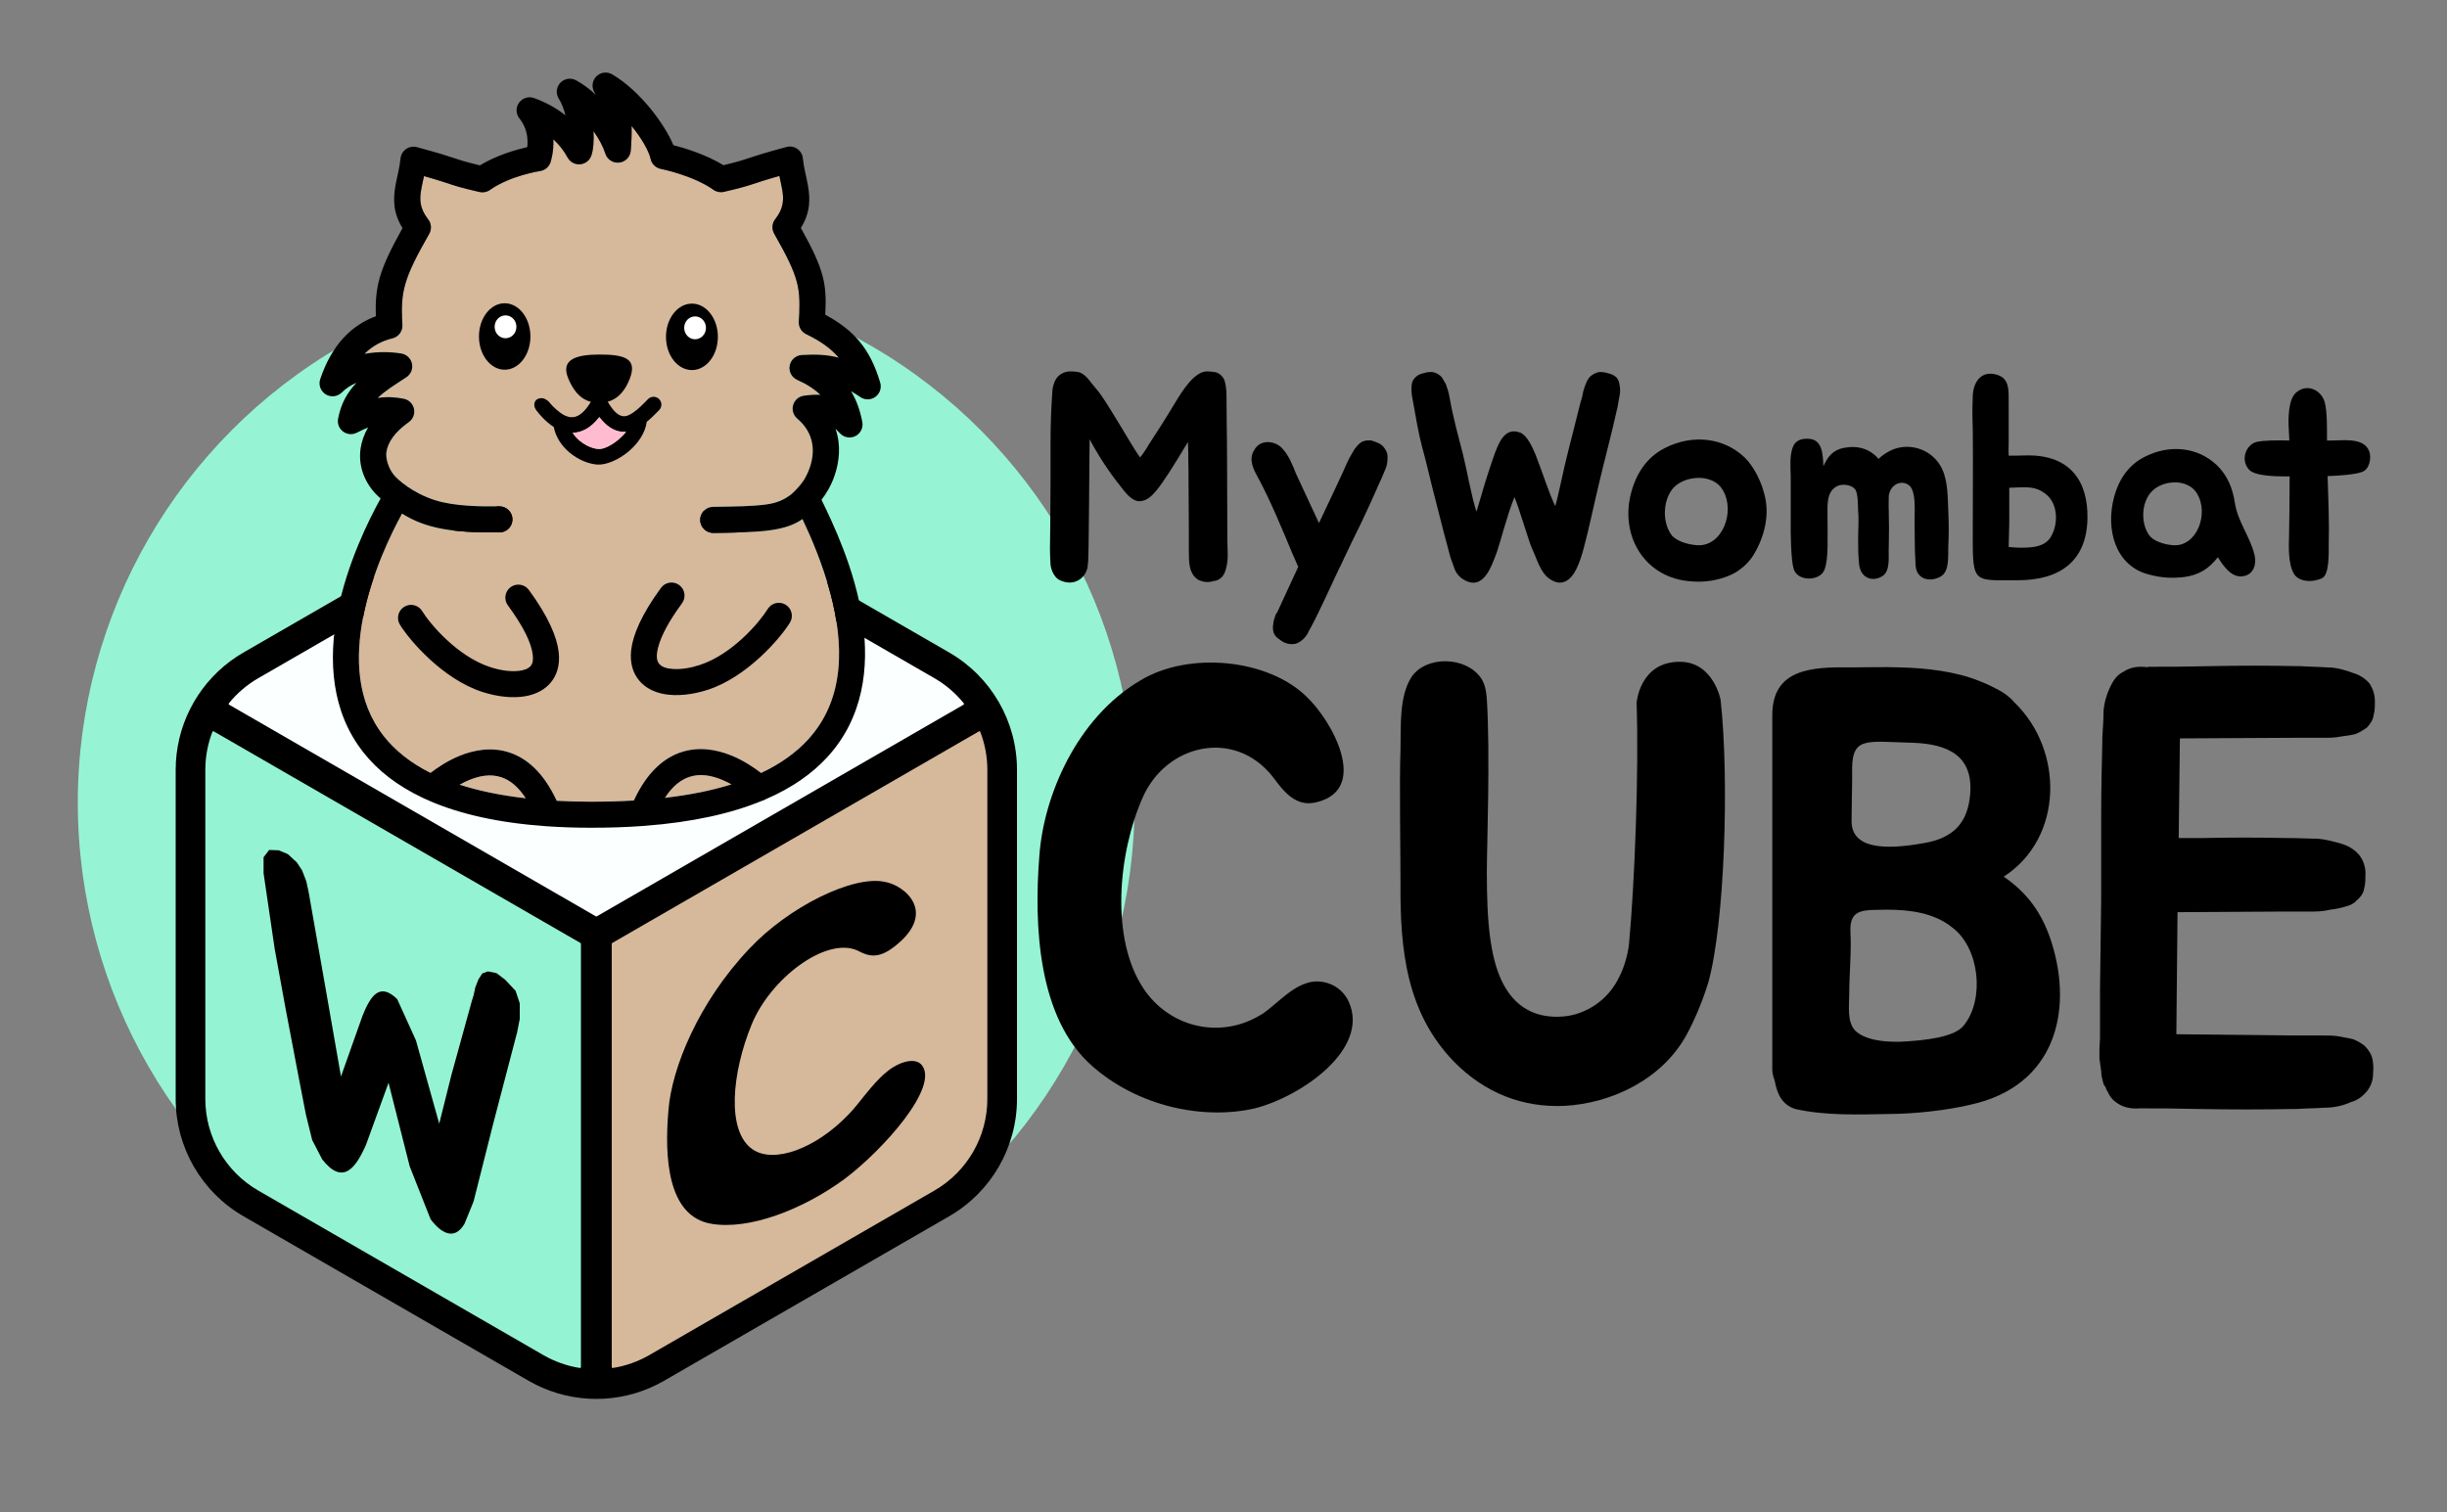 <?xml version="1.0" encoding="UTF-8" standalone="no"?>
<!DOCTYPE svg PUBLIC "-//W3C//DTD SVG 1.1//EN" "http://www.w3.org/Graphics/SVG/1.1/DTD/svg11.dtd">
<svg width="100%" height="100%" viewBox="0 0 5880 3634" version="1.1" xmlns="http://www.w3.org/2000/svg" xmlns:xlink="http://www.w3.org/1999/xlink" xml:space="preserve" xmlns:serif="http://www.serif.com/" style="fill-rule:evenodd;clip-rule:evenodd;stroke-linejoin:round;stroke-miterlimit:2;">
    <rect x="0" y="0" width="5880" height="3634" fill="#808080" stroke="none"/>
    <g transform="matrix(1,0,0,1,-4211.73,-4164.95)">
        <g id="Horizontal" transform="matrix(4.941,0,0,3.341,-5097.16,4164.95)">
            <rect x="1883.82" y="-0" width="1189.78" height="1087.62" style="fill:none;"/>
            <g transform="matrix(0.537,0,0,1.405,847.77,16.967)">
                <g transform="matrix(1,0,0,1,4.336,-15.989)">
                    <g transform="matrix(2.112,0,0,1.193,1859.14,-514.622)">
                        <circle cx="291.294" cy="779.135" r="226.587" style="fill:rgb(150,244,212);"/>
                    </g>
                    <g transform="matrix(2.209,0,0,1.248,1240.61,-288.897)">
                        <path d="M551.18,435.348C553.273,434.139 555.852,434.139 557.946,435.348L711.043,523.739C713.137,524.947 714.427,527.181 714.427,529.598L714.427,706.38C714.427,708.798 713.137,711.031 711.043,712.24L557.946,800.631C555.852,801.84 553.273,801.84 551.18,800.631L398.082,712.24C395.988,711.031 394.699,708.798 394.699,706.38L394.699,529.598C394.699,527.181 395.988,524.947 398.082,523.739L551.18,435.348Z" style="fill:rgb(235,235,235);fill-opacity:0.61;"/>
                    </g>
                    <g transform="matrix(2.375,0,0,1.342,1405.76,-93.85)">
                        <path d="M443.141,606.462C435.238,605.999 427.417,603.72 420.326,599.626L311.603,536.855C295.613,527.623 285.762,510.561 285.762,492.096L285.762,366.554C285.762,358.366 287.699,350.454 291.25,343.378C292.155,341.573 293.166,339.822 294.276,338.136C298.629,331.523 304.512,325.889 311.603,321.795L420.326,259.024C436.317,249.792 456.018,249.792 472.009,259.024L580.732,321.795C596.723,331.027 606.574,348.089 606.574,366.554L606.574,492.096C606.574,510.561 596.723,527.623 580.732,536.855L472.009,599.626C464.918,603.72 457.097,605.999 449.194,606.462C447.178,606.58 445.157,606.58 443.141,606.462ZM300.134,352.16C300.119,352.151 300.101,352.15 300.084,352.155C300.068,352.161 300.054,352.174 300.048,352.191C298.313,356.705 297.385,361.564 297.385,366.554L297.385,492.096C297.385,506.408 305.02,519.633 317.415,526.789L426.138,589.56C430.459,592.055 435.131,593.68 439.908,594.436C439.926,594.438 439.943,594.433 439.957,594.422C439.97,594.411 439.978,594.394 439.978,594.376L439.978,432.933C439.978,432.912 439.966,432.892 439.948,432.881L300.134,352.16ZM586.011,341.439C586.026,341.43 586.037,341.415 586.04,341.398C586.043,341.38 586.039,341.363 586.028,341.349C582.985,337.589 579.242,334.356 574.92,331.861L466.198,269.09C453.803,261.934 438.532,261.934 426.138,269.09L317.415,331.861C313.093,334.356 309.35,337.589 306.307,341.349C306.296,341.363 306.292,341.38 306.295,341.398C306.298,341.415 306.309,341.43 306.324,341.439L446.138,422.16C446.156,422.171 446.179,422.171 446.198,422.16L586.011,341.439ZM452.358,594.376C452.358,594.394 452.365,594.411 452.379,594.422C452.392,594.433 452.41,594.438 452.427,594.436C457.204,593.68 461.876,592.055 466.198,589.56L574.92,526.789C587.315,519.633 594.95,506.408 594.95,492.096L594.95,366.554C594.95,361.564 594.022,356.705 592.287,352.191C592.281,352.174 592.268,352.161 592.251,352.155C592.235,352.15 592.216,352.151 592.201,352.16L452.388,432.881C452.369,432.892 452.358,432.912 452.358,432.933L452.358,594.376Z"/>
                    </g>
                    <g transform="matrix(2.375,0,0,1.342,1405.76,-93.85)">
                        <path d="M300.293,351.885L440.107,432.606C440.224,432.673 440.296,432.798 440.296,432.933L440.296,594.376C440.296,594.487 440.248,594.592 440.163,594.664C440.079,594.736 439.968,594.767 439.859,594.75C435.043,593.989 430.335,592.351 425.979,589.836L317.256,527.065C304.763,519.852 297.067,506.522 297.067,492.096L297.067,366.554C297.067,361.524 298.003,356.627 299.751,352.076C299.791,351.973 299.874,351.892 299.978,351.856C300.082,351.819 300.197,351.829 300.293,351.885Z" style="fill:rgb(148,243,211);"/>
                    </g>
                    <g transform="matrix(2.375,0,0,1.342,1405.76,-93.85)">
                        <path d="M452.039,594.376L452.039,432.933C452.039,432.798 452.111,432.673 452.229,432.606L592.042,351.885C592.138,351.829 592.253,351.819 592.357,351.856C592.462,351.892 592.545,351.973 592.584,352.076C594.333,356.627 595.269,361.524 595.269,366.554L595.269,492.096C595.269,506.522 587.572,519.852 575.079,527.065L466.357,589.836C462.001,592.351 457.292,593.989 452.477,594.75C452.367,594.767 452.256,594.736 452.172,594.664C452.088,594.592 452.039,594.487 452.039,594.376Z" style="fill:rgb(214,184,155);"/>
                    </g>
                    <g transform="matrix(2.375,0,0,1.342,1405.76,-93.85)">
                        <path d="M586.17,341.714L446.357,422.436C446.24,422.503 446.096,422.503 445.979,422.436L306.165,341.714C306.069,341.659 306.002,341.565 305.982,341.456C305.962,341.347 305.99,341.235 306.06,341.149C309.127,337.359 312.9,334.1 317.256,331.585L425.979,268.814C438.472,261.602 453.864,261.602 466.357,268.814L575.079,331.585C579.436,334.1 583.208,337.359 586.275,341.149C586.345,341.235 586.373,341.347 586.353,341.456C586.333,341.565 586.266,341.659 586.17,341.714Z" style="fill:rgb(251,255,255);"/>
                    </g>
                    <g transform="matrix(0.816,0,0,0.461,772.788,173.825)">
                        <g transform="matrix(1,0,0,1,-366.145,-96.058)">
                            <path d="M2801.59,910.288C2793.93,901.143 2775.58,907.071 2762.62,918.001C2746.04,931.358 2731.53,954.249 2719.84,965.775C2683.57,1003.38 2637.62,1019.97 2614.12,1004.15C2584.31,984.151 2590.92,918.508 2612.89,865.088C2633.84,814.002 2695.28,767.617 2730.18,783.075C2740.34,788.249 2751.76,794.322 2771.59,778.494C2819.18,741.437 2783.52,710.996 2760.68,706.891C2725.25,699.225 2653.6,734.84 2610.35,781.028C2553.73,840.63 2524.04,914.036 2520.49,960.388C2515.91,1012.27 2519.14,1078.63 2568.32,1086.67C2609.74,1093.63 2668.99,1071.35 2716.09,1036.74C2758.96,1004.33 2821.35,934.543 2801.59,910.288Z" style="fill-rule:nonzero;"/>
                        </g>
                    </g>
                    <g transform="matrix(0.784,0,0,0.443,722.18,183.904)">
                        <g transform="matrix(1.961,0,0,1.961,-3846.93,-1270.66)">
                            <g transform="matrix(204.478,0,0,204.478,2890.16,1121.65)">
                                <path d="M0.784,-0.438L0.772,-0.474L0.742,-0.506L0.717,-0.525L0.692,-0.53L0.676,-0.524L0.665,-0.507L0.656,-0.484L0.651,-0.461L0.646,-0.445L0.587,-0.231L0.552,-0.091L0.485,-0.331L0.431,-0.45C0.38,-0.5 0.354,-0.459 0.331,-0.402L0.269,-0.227L0.225,-0.479L0.181,-0.729L0.176,-0.758L0.169,-0.79L0.157,-0.821L0.142,-0.844L0.116,-0.868L0.09,-0.879L0.062,-0.88L0.046,-0.859L0.046,-0.813L0.078,-0.595L0.109,-0.425L0.149,-0.215L0.168,-0.117L0.186,-0.044L0.215,0.012C0.274,0.087 0.311,0.038 0.341,-0.03L0.406,-0.209L0.467,0.032L0.527,0.184C0.555,0.222 0.595,0.249 0.625,0.197L0.651,0.133L0.707,-0.089L0.775,-0.349L0.776,-0.352L0.784,-0.393L0.784,-0.438Z" style="fill-rule:nonzero;"/>
                            </g>
                        </g>
                    </g>
                </g>
                <g transform="matrix(5.665,0,0,3.2,4471.05,-854.484)">
                    <g>
                        <path d="M-322.148,342.369C-323.219,343.175 -324.306,343.729 -326.203,343.981C-328.219,344.248 -330.89,344.306 -334.611,344.348C-335.761,344.361 -336.684,345.305 -336.671,346.455C-336.658,347.605 -335.714,348.528 -334.564,348.515C-330.621,348.47 -327.792,348.394 -325.656,348.111C-323.295,347.799 -321.655,347.243 -320.321,346.297C-318.947,349.21 -317.091,353.48 -315.827,358.287C-313.836,365.864 -313.284,374.919 -319.469,381.625C-321.335,383.647 -323.784,385.442 -326.939,386.929C-327.964,386.129 -329.635,384.973 -331.634,384.15C-334.054,383.154 -336.919,382.664 -339.733,383.605C-342.404,384.498 -345.136,386.694 -347.281,391.334C-349.48,391.463 -351.815,391.528 -354.292,391.522C-356.148,391.517 -357.919,391.469 -359.606,391.379C-361.75,386.746 -364.474,384.553 -367.132,383.661C-369.939,382.719 -372.795,383.209 -375.206,384.208C-377.134,385.006 -378.756,386.117 -379.783,386.914C-383.013,385.299 -385.44,383.322 -387.214,381.085C-391.639,375.508 -391.816,368.438 -390.559,361.984C-389.199,355.004 -386.127,348.689 -384.337,345.421C-380.53,347.831 -376.175,348.518 -368.746,348.437C-367.596,348.425 -366.673,347.481 -366.685,346.331C-366.698,345.182 -367.641,344.258 -368.791,344.271C-371.849,344.304 -375.987,344.259 -379.041,343.289C-382.697,342.129 -385.057,339.958 -385.634,339.251C-386.627,338.035 -386.958,336.443 -386.839,335.61C-386.611,334.011 -385.486,332.367 -383.263,330.798C-382.582,330.318 -382.253,329.478 -382.426,328.663C-382.599,327.849 -383.24,327.215 -384.057,327.052C-385.332,326.798 -386.68,326.691 -388.223,326.924C-387.043,325.78 -385.48,324.812 -383.646,323.613C-382.927,323.143 -382.57,322.28 -382.747,321.439C-382.924,320.599 -383.599,319.953 -384.447,319.814C-386.187,319.527 -388.268,319.49 -390.334,319.865C-389.08,318.618 -387.587,317.802 -385.872,317.392C-384.886,317.156 -384.212,316.245 -384.276,315.234C-384.618,309.851 -384.06,307.802 -379.989,300.659C-379.57,299.922 -379.638,299.005 -380.163,298.339C-381.543,296.586 -381.545,295.131 -381.275,293.6C-381.151,292.895 -380.984,292.177 -380.827,291.428C-375.871,292.824 -377.034,292.794 -371.954,293.971C-371.374,294.105 -370.765,293.985 -370.279,293.641C-367.033,291.339 -362.254,290.614 -362.254,290.614C-361.494,290.496 -360.861,289.967 -360.608,289.24C-360.608,289.24 -360.061,287.677 -360.142,285.541C-359.21,286.402 -358.453,287.385 -357.87,288.456C-357.474,289.182 -356.686,289.606 -355.862,289.535C-355.038,289.465 -354.334,288.913 -354.068,288.13C-353.753,287.205 -353.641,285.794 -353.728,284.231C-352.845,285.472 -352.173,286.748 -351.836,287.82C-351.537,288.772 -350.605,289.377 -349.614,289.265C-348.623,289.153 -347.851,288.354 -347.772,287.36C-347.648,285.801 -347.604,284.516 -347.638,283.41C-346.01,285.407 -344.869,287.435 -344.6,288.67L-344.599,288.672C-344.423,289.48 -343.786,290.108 -342.975,290.272L-342.965,290.274C-342.709,290.326 -337.766,291.343 -334.559,293.616C-334.073,293.961 -333.464,294.081 -332.884,293.946C-327.804,292.769 -328.967,292.8 -324.011,291.403C-323.854,292.153 -323.687,292.871 -323.563,293.576C-323.293,295.107 -323.295,296.561 -324.675,298.314C-325.2,298.98 -325.268,299.898 -324.849,300.635C-320.79,307.756 -320.574,309.345 -320.915,314.712C-320.968,315.554 -320.508,316.346 -319.749,316.716C-317.534,317.796 -315.84,318.941 -314.533,320.477C-316.442,319.968 -318.278,319.929 -320.437,320.053C-321.396,320.108 -322.194,320.812 -322.367,321.757C-322.54,322.702 -322.044,323.643 -321.167,324.035C-319.625,324.723 -318.412,325.505 -317.469,326.419C-318.307,326.37 -319.168,326.439 -320.097,326.567C-320.911,326.68 -321.583,327.261 -321.812,328.051C-322.041,328.84 -321.784,329.691 -321.157,330.222C-318.309,332.631 -318.339,335.695 -319.13,337.996C-319.232,338.294 -319.592,339.337 -320.225,340.252C-320.953,341.307 -321.969,342.235 -322.148,342.369Z" style="fill:rgb(214,184,155);"/>
                        <g>
                            <path d="M-342.315,390.905C-341.121,389.07 -339.804,388.022 -338.412,387.557C-336.606,386.953 -334.774,387.363 -333.221,388.003C-332.671,388.229 -332.153,388.488 -331.678,388.754C-334.721,389.703 -338.246,390.433 -342.315,390.905ZM-375.128,388.798C-374.66,388.535 -374.151,388.281 -373.612,388.057C-372.07,387.419 -370.252,387.009 -368.457,387.611C-367.067,388.077 -365.752,389.13 -364.557,390.973C-368.625,390.512 -372.126,389.772 -375.128,388.798Z" style="fill:rgb(214,184,155);"/>
                            <g transform="matrix(1.031,0,0,1,11.657,-6.378)">
                                <g transform="matrix(0.935,0,0,1.235,-1191.43,-178.394)">
                                    <ellipse cx="880.492" cy="406.365" rx="4.266" ry="4.305"/>
                                </g>
                                <g transform="matrix(0.943,0,0,1.235,-1169.44,-178.337)">
                                    <ellipse cx="880.492" cy="406.365" rx="4.266" ry="4.305"/>
                                </g>
                                <g transform="matrix(0.396,0,0,0.425,-687.323,149.378)">
                                    <ellipse cx="880.492" cy="406.365" rx="4.266" ry="4.305" style="fill:white;"/>
                                </g>
                                <g transform="matrix(0.396,0,0,0.425,-716.715,149.214)">
                                    <ellipse cx="880.492" cy="406.365" rx="4.266" ry="4.305" style="fill:white;"/>
                                </g>
                            </g>
                            <g transform="matrix(-1,0,0,1,541.419,-83.819)">
                                <path d="M867.558,474.921C867.77,475.06 868.003,475.157 868.244,475.211C868.012,475.116 867.784,475.019 867.558,474.921ZM886.996,479.206C887.092,479.22 887.188,479.227 887.285,479.227C887.189,479.22 887.092,479.213 886.996,479.206Z"/>
                            </g>
                            <g transform="matrix(-1,0,0,1,541.502,-82.722)">
                                <path d="M926.174,445.925C926.776,444.945 926.469,443.661 925.489,443.06C924.509,442.458 923.225,442.765 922.623,443.745C921.334,445.845 916.982,450.992 911.77,452.7C910.133,453.236 908.458,453.489 907.063,453.298C906.346,453.199 905.71,453.007 905.306,452.559C904.94,452.153 904.85,451.555 904.937,450.779C905.15,448.862 906.39,446.282 908.923,442.824C909.602,441.897 909.401,440.592 908.473,439.912C907.546,439.233 906.241,439.434 905.562,440.362C902.419,444.652 901.061,447.94 900.796,450.317C900.56,452.434 901.104,454.013 902.051,455.163C902.983,456.295 904.363,457.04 906.046,457.353C908.079,457.731 910.609,457.465 913.067,456.66C919.343,454.604 924.621,448.453 926.174,445.925Z"/>
                            </g>
                            <g transform="matrix(1,0,0,1,-1248.5,-83.054)">
                                <path d="M922.623,443.745C923.225,442.765 924.509,442.458 925.489,443.06C926.469,443.661 926.776,444.945 926.174,445.925C924.621,448.453 919.343,454.604 913.067,456.66C910.609,457.465 908.079,457.731 906.046,457.353C904.363,457.04 902.983,456.295 902.051,455.163C901.104,454.013 900.56,452.434 900.796,450.317C901.061,447.94 902.419,444.652 905.562,440.362C906.241,439.434 907.546,439.233 908.473,439.912C909.401,440.592 909.602,441.897 908.923,442.824C906.771,445.761 905.556,448.085 905.097,449.915C904.803,451.087 904.8,451.947 905.267,452.514C905.74,453.088 906.559,453.275 907.476,453.34C908.786,453.433 910.294,453.184 911.77,452.7C916.982,450.992 921.334,445.845 922.623,443.745Z"/>
                            </g>
                            <path d="M-387.76,343.01C-389.999,341.117 -391.417,338.195 -390.964,335.021C-390.808,333.93 -390.43,332.792 -389.759,331.65C-390.313,331.863 -390.903,332.134 -391.537,332.471C-392.245,332.847 -393.107,332.783 -393.752,332.307C-394.397,331.83 -394.712,331.026 -394.56,330.238C-394.098,327.83 -393.104,326.062 -391.622,324.502C-392.482,324.859 -393.284,325.361 -393.965,326.045C-394.648,326.731 -395.713,326.856 -396.537,326.347C-397.36,325.839 -397.724,324.83 -397.416,323.912C-395.609,318.53 -392.514,315.321 -388.519,313.846C-388.688,309.038 -387.963,306.379 -384.259,299.747C-385.788,297.277 -385.775,295.131 -385.378,292.878C-385.144,291.548 -384.735,290.172 -384.578,288.6C-384.517,287.991 -384.192,287.44 -383.688,287.093C-383.185,286.745 -382.555,286.637 -381.964,286.795C-374.9,288.692 -376.458,288.617 -371.881,289.709C-369.26,288.098 -366.108,287.202 -364.32,286.788C-364.188,285.661 -364.252,283.838 -365.564,282.212C-366.151,281.485 -366.182,280.457 -365.641,279.696C-365.099,278.935 -364.117,278.627 -363.238,278.943C-361.295,279.642 -359.621,280.582 -358.205,281.709C-358.457,280.713 -358.817,279.769 -359.276,279.047C-359.783,278.248 -359.689,277.208 -359.046,276.514C-358.403,275.82 -357.374,275.646 -356.539,276.09C-355.438,276.676 -354.357,277.488 -353.347,278.43C-353.428,278.284 -353.513,278.135 -353.6,277.982C-354.072,277.161 -353.931,276.126 -353.257,275.461C-352.583,274.797 -351.546,274.67 -350.731,275.152C-346.202,277.838 -342.313,283.196 -340.959,286.473C-339.171,286.938 -335.711,287.981 -332.956,289.684C-328.38,288.592 -329.938,288.667 -322.874,286.771C-322.283,286.612 -321.653,286.721 -321.15,287.068C-320.646,287.416 -320.321,287.967 -320.261,288.575C-320.103,290.148 -319.694,291.523 -319.46,292.853C-319.063,295.107 -319.05,297.253 -320.579,299.723C-316.824,306.455 -316.424,308.677 -316.677,313.609C-312.119,316.069 -309.511,318.995 -307.894,324.476C-307.644,325.323 -307.955,326.235 -308.67,326.753C-309.384,327.271 -310.348,327.282 -311.074,326.781C-311.595,326.423 -312.088,326.11 -312.559,325.84C-311.686,327.277 -311.111,328.907 -310.752,330.77C-310.577,331.685 -311.029,332.605 -311.861,333.024C-312.692,333.443 -313.701,333.259 -314.332,332.574C-314.577,332.307 -314.811,332.071 -315.039,331.863C-314.134,334.466 -314.427,337.127 -315.188,339.347C-315.728,340.923 -316.523,342.261 -317.281,343.214C-315.616,346.644 -311.898,354.257 -310.706,362.547C-309.621,370.089 -310.58,378.133 -316.407,384.45C-318.752,386.992 -321.923,389.272 -326.139,391.102C-326.365,391.2 -326.593,391.297 -326.825,391.392C-331.658,393.381 -337.807,394.799 -345.578,395.387C-345.674,395.394 -345.77,395.401 -345.866,395.408C-348.491,395.599 -351.299,395.696 -354.302,395.688C-356.668,395.683 -358.905,395.606 -361.02,395.463C-361.108,395.46 -361.196,395.453 -361.283,395.445C-368.947,394.905 -374.988,393.496 -379.715,391.49C-380.135,391.312 -380.545,391.129 -380.944,390.941C-385.181,388.952 -388.274,386.454 -390.478,383.675C-395.697,377.097 -396.131,368.8 -394.649,361.187C-393.136,353.42 -389.653,346.418 -387.76,343.01ZM-322.148,342.369C-321.969,342.235 -320.953,341.307 -320.225,340.252C-319.592,339.337 -319.232,338.294 -319.13,337.996C-318.339,335.695 -318.309,332.631 -321.157,330.222C-321.784,329.691 -322.041,328.84 -321.812,328.051C-321.583,327.261 -320.911,326.68 -320.097,326.567C-319.168,326.439 -318.307,326.37 -317.469,326.419C-318.412,325.505 -319.625,324.723 -321.167,324.035C-322.044,323.643 -322.54,322.702 -322.367,321.757C-322.194,320.812 -321.396,320.108 -320.437,320.053C-318.278,319.929 -316.442,319.968 -314.533,320.477C-315.84,318.941 -317.534,317.796 -319.749,316.716C-320.508,316.346 -320.968,315.554 -320.915,314.712C-320.574,309.345 -320.79,307.756 -324.849,300.635C-325.268,299.898 -325.2,298.98 -324.675,298.314C-323.295,296.561 -323.293,295.107 -323.563,293.576C-323.687,292.871 -323.854,292.153 -324.011,291.403C-328.967,292.8 -327.804,292.769 -332.884,293.946C-333.464,294.081 -334.073,293.961 -334.559,293.616C-337.766,291.343 -342.709,290.326 -342.965,290.274L-342.975,290.272C-343.786,290.108 -344.423,289.48 -344.599,288.672L-344.6,288.67C-344.869,287.435 -346.01,285.407 -347.638,283.41C-347.604,284.516 -347.648,285.801 -347.772,287.36C-347.851,288.354 -348.623,289.153 -349.614,289.265C-350.605,289.377 -351.537,288.772 -351.836,287.82C-352.173,286.748 -352.845,285.472 -353.728,284.231C-353.641,285.794 -353.753,287.205 -354.068,288.13C-354.334,288.913 -355.038,289.465 -355.862,289.535C-356.686,289.606 -357.474,289.182 -357.87,288.456C-358.453,287.385 -359.21,286.402 -360.142,285.541C-360.061,287.677 -360.608,289.24 -360.608,289.24C-360.861,289.967 -361.494,290.496 -362.254,290.614C-362.254,290.614 -367.033,291.339 -370.279,293.641C-370.765,293.985 -371.374,294.105 -371.954,293.971C-377.034,292.794 -375.871,292.824 -380.827,291.428C-380.984,292.177 -381.151,292.895 -381.275,293.6C-381.545,295.131 -381.543,296.586 -380.163,298.339C-379.638,299.005 -379.57,299.922 -379.989,300.659C-384.06,307.802 -384.618,309.851 -384.276,315.234C-384.212,316.245 -384.886,317.156 -385.872,317.392C-387.587,317.802 -389.08,318.618 -390.334,319.865C-388.268,319.49 -386.187,319.527 -384.447,319.814C-383.599,319.953 -382.924,320.599 -382.747,321.439C-382.57,322.28 -382.927,323.143 -383.646,323.613C-385.48,324.812 -387.043,325.78 -388.223,326.924C-386.68,326.691 -385.332,326.798 -384.057,327.052C-383.24,327.215 -382.599,327.849 -382.426,328.663C-382.253,329.478 -382.582,330.318 -383.263,330.798C-385.486,332.367 -386.611,334.011 -386.839,335.61C-386.958,336.443 -386.627,338.035 -385.634,339.251C-385.057,339.958 -382.697,342.129 -379.041,343.289C-375.987,344.259 -371.849,344.304 -368.791,344.271C-367.641,344.258 -366.698,345.182 -366.685,346.331C-366.673,347.481 -367.596,348.425 -368.746,348.437C-376.175,348.518 -380.53,347.831 -384.337,345.421C-386.127,348.689 -389.199,355.004 -390.559,361.984C-391.816,368.438 -391.639,375.508 -387.214,381.085C-385.44,383.322 -383.013,385.299 -379.783,386.914C-378.756,386.117 -377.134,385.006 -375.206,384.208C-372.795,383.209 -369.939,382.719 -367.132,383.661C-364.474,384.553 -361.75,386.746 -359.606,391.379C-357.919,391.469 -356.148,391.517 -354.292,391.522C-351.815,391.528 -349.48,391.463 -347.281,391.334C-345.136,386.694 -342.404,384.498 -339.733,383.605C-336.919,382.664 -334.054,383.154 -331.634,384.15C-329.635,384.973 -327.964,386.129 -326.939,386.929C-323.784,385.442 -321.335,383.647 -319.469,381.625C-313.284,374.919 -313.836,365.864 -315.827,358.287C-317.091,353.48 -318.947,349.21 -320.321,346.297C-321.655,347.243 -323.295,347.799 -325.656,348.111C-327.792,348.394 -330.621,348.47 -334.564,348.515C-335.714,348.528 -336.658,347.605 -336.671,346.455C-336.684,345.305 -335.761,344.361 -334.611,344.348C-330.89,344.306 -328.219,344.248 -326.203,343.981C-324.306,343.729 -323.219,343.175 -322.148,342.369ZM-342.315,390.905C-338.246,390.433 -334.721,389.703 -331.678,388.754C-332.153,388.488 -332.671,388.229 -333.221,388.003C-334.774,387.363 -336.606,386.953 -338.412,387.557C-339.804,388.022 -341.121,389.07 -342.315,390.905ZM-375.128,388.798C-372.126,389.772 -368.625,390.512 -364.557,390.973C-365.752,389.13 -367.067,388.077 -368.457,387.611C-370.252,387.009 -372.07,387.419 -373.612,388.057C-374.151,388.281 -374.66,388.535 -375.128,388.798Z"/>
                        </g>
                        <g transform="matrix(1,0,0,1,0.89,-6.657)">
                            <path d="M-352.349,334.187C-351.49,335.626 -350.758,336.366 -349.946,336.491C-349.384,336.577 -348.851,336.311 -348.295,335.933C-347.51,335.399 -346.726,334.618 -345.912,333.777C-345.432,333.281 -344.64,333.268 -344.144,333.748C-343.648,334.228 -343.636,335.02 -344.115,335.515C-344.79,336.213 -345.456,336.866 -346.114,337.41C-346.323,339.128 -347.473,340.832 -348.96,342.099C-350.593,343.489 -352.595,344.31 -353.942,344.24C-355.347,344.167 -357.058,343.482 -358.442,342.322C-359.691,341.275 -360.664,339.857 -360.969,338.223C-362.33,337.35 -363.337,336.117 -363.687,335.644C-363.698,335.63 -364.071,335.233 -364.082,334.668C-364.094,333.982 -363.516,333.519 -362.745,333.629C-362.212,333.705 -361.738,334.198 -361.738,334.198C-361.5,334.519 -360.806,335.306 -359.926,335.946C-359.734,336.086 -359.529,336.219 -359.313,336.331C-359.272,336.35 -359.232,336.371 -359.192,336.391C-358.891,336.534 -358.571,336.635 -358.233,336.659C-357.198,336.735 -356.151,336.055 -355.039,334.202C-356.896,333.711 -357.932,332.169 -358.638,330.5C-359.938,327.428 -357.421,326.644 -353.728,326.636C-349.708,326.627 -347.555,327.226 -348.819,330.5C-349.461,332.163 -350.516,333.681 -352.349,334.187ZM-349.422,338.993C-349.723,339.018 -350.024,339.008 -350.326,338.962C-351.387,338.798 -352.531,338.143 -353.687,336.649C-355.125,338.504 -356.617,339.127 -357.947,339.164C-357.648,339.633 -357.261,340.05 -356.836,340.406C-355.901,341.19 -354.763,341.694 -353.813,341.743C-352.923,341.789 -351.66,341.114 -350.581,340.195C-350.155,339.833 -349.753,339.428 -349.422,338.993Z"/>
                        </g>
                        <g transform="matrix(1,0,0,1,-0.42,0)">
                            <path d="M-348.112,332.335C-348.443,332.77 -348.845,333.176 -349.27,333.538C-350.349,334.456 -351.612,335.132 -352.503,335.086C-353.452,335.037 -354.591,334.532 -355.526,333.749C-355.951,333.392 -356.337,332.975 -356.637,332.506C-355.307,332.47 -353.815,331.846 -352.377,329.991C-351.221,331.485 -350.077,332.141 -349.016,332.304C-348.714,332.351 -348.413,332.36 -348.112,332.335Z" style="fill:rgb(255,188,209);"/>
                        </g>
                    </g>
                </g>
            </g>
            <g transform="matrix(1.149,0,0,1.699,1825.7,-677.224)">
                <g transform="matrix(123.49,0,0,123.49,490.215,633.276)">
                    <path d="M0.649,0.014C0.65,-0.007 0.648,-0.029 0.648,-0.048C0.648,-0.138 0.647,-0.238 0.647,-0.328C0.647,-0.402 0.645,-0.476 0.645,-0.55C0.645,-0.558 0.644,-0.566 0.643,-0.575C0.642,-0.582 0.64,-0.59 0.638,-0.597C0.635,-0.604 0.631,-0.609 0.626,-0.614C0.619,-0.62 0.612,-0.624 0.603,-0.625C0.595,-0.626 0.587,-0.627 0.577,-0.627C0.534,-0.626 0.492,-0.557 0.473,-0.526C0.429,-0.453 0.406,-0.418 0.378,-0.375C0.373,-0.365 0.356,-0.34 0.349,-0.332C0.325,-0.365 0.299,-0.413 0.264,-0.469C0.248,-0.495 0.219,-0.544 0.198,-0.568C0.181,-0.586 0.163,-0.62 0.136,-0.625C0.128,-0.626 0.119,-0.627 0.11,-0.627C0.099,-0.627 0.088,-0.624 0.078,-0.618C0.068,-0.612 0.062,-0.604 0.057,-0.594C0.052,-0.582 0.048,-0.569 0.048,-0.555C0.044,-0.499 0.042,-0.442 0.042,-0.384L0.042,-0.25L0.041,-0.096L0.04,-0.018C0.04,-0 0.041,0.018 0.042,0.036C0.044,0.053 0.053,0.076 0.07,0.087C0.125,0.116 0.17,0.077 0.17,0.032C0.174,0.031 0.175,-0.389 0.176,-0.394C0.219,-0.314 0.26,-0.26 0.292,-0.22C0.304,-0.205 0.326,-0.18 0.348,-0.182C0.386,-0.185 0.409,-0.212 0.513,-0.385C0.515,-0.341 0.514,-0.338 0.514,-0.334C0.515,-0.287 0.515,-0.291 0.515,-0.248L0.516,-0.095L0.516,-0.017C0.517,0.018 0.512,0.065 0.549,0.088C0.564,0.095 0.581,0.098 0.6,0.092C0.611,0.091 0.619,0.087 0.626,0.081C0.631,0.077 0.636,0.07 0.639,0.063C0.645,0.048 0.648,0.03 0.649,0.014Z" style="fill-rule:nonzero;"/>
                </g>
                <g transform="matrix(123.49,0,0,123.49,575.424,633.276)">
                    <path d="M0.499,-0.36C0.494,-0.369 0.486,-0.377 0.476,-0.381C0.467,-0.385 0.459,-0.388 0.452,-0.39C0.444,-0.391 0.435,-0.391 0.426,-0.388C0.42,-0.387 0.415,-0.383 0.409,-0.378C0.403,-0.372 0.399,-0.367 0.393,-0.359C0.391,-0.354 0.387,-0.35 0.385,-0.345C0.372,-0.325 0.363,-0.3 0.352,-0.277C0.343,-0.258 0.334,-0.238 0.324,-0.217L0.272,-0.107C0.246,-0.163 0.218,-0.224 0.193,-0.277C0.181,-0.307 0.169,-0.338 0.147,-0.362C0.125,-0.388 0.072,-0.398 0.05,-0.357C0.03,-0.326 0.047,-0.292 0.062,-0.265C0.105,-0.186 0.147,-0.084 0.182,-0C0.187,0.012 0.194,0.028 0.201,0.043L0.128,0.201C0.126,0.201 0.125,0.204 0.123,0.209C0.121,0.213 0.12,0.22 0.117,0.227C0.116,0.234 0.115,0.241 0.114,0.249C0.114,0.257 0.115,0.265 0.118,0.272C0.122,0.28 0.128,0.287 0.137,0.292C0.151,0.304 0.167,0.309 0.184,0.308C0.204,0.307 0.224,0.288 0.233,0.272C0.236,0.265 0.239,0.26 0.243,0.253C0.261,0.22 0.276,0.187 0.293,0.152L0.341,0.049C0.347,0.039 0.351,0.028 0.356,0.018C0.374,-0.021 0.394,-0.061 0.415,-0.104C0.436,-0.148 0.453,-0.185 0.471,-0.226L0.473,-0.231C0.479,-0.243 0.494,-0.277 0.499,-0.29C0.505,-0.303 0.507,-0.316 0.507,-0.33C0.508,-0.341 0.505,-0.351 0.499,-0.36Z" style="fill-rule:nonzero;"/>
                </g>
                <g transform="matrix(123.49,0,0,123.49,643.096,633.276)">
                    <path d="M0.754,-0.582C0.753,-0.592 0.749,-0.601 0.742,-0.608C0.733,-0.615 0.724,-0.619 0.713,-0.621C0.704,-0.624 0.696,-0.625 0.688,-0.625C0.681,-0.625 0.673,-0.622 0.664,-0.617C0.659,-0.614 0.653,-0.61 0.649,-0.604C0.644,-0.597 0.641,-0.59 0.638,-0.583C0.635,-0.574 0.632,-0.567 0.63,-0.559C0.628,-0.55 0.627,-0.543 0.625,-0.536L0.62,-0.519C0.603,-0.449 0.583,-0.375 0.566,-0.303C0.556,-0.261 0.543,-0.195 0.534,-0.165C0.514,-0.205 0.49,-0.281 0.467,-0.34C0.454,-0.372 0.436,-0.408 0.414,-0.417C0.363,-0.436 0.342,-0.391 0.32,-0.327C0.299,-0.266 0.281,-0.205 0.264,-0.146C0.249,-0.187 0.23,-0.294 0.218,-0.341C0.203,-0.4 0.184,-0.467 0.172,-0.536C0.171,-0.543 0.169,-0.55 0.167,-0.559C0.164,-0.567 0.162,-0.574 0.159,-0.583L0.147,-0.604C0.143,-0.61 0.138,-0.614 0.133,-0.617C0.125,-0.622 0.116,-0.625 0.108,-0.625C0.101,-0.625 0.092,-0.624 0.083,-0.621C0.073,-0.619 0.063,-0.615 0.056,-0.608C0.048,-0.601 0.043,-0.592 0.042,-0.582C0.04,-0.569 0.041,-0.556 0.043,-0.542C0.059,-0.453 0.065,-0.416 0.077,-0.37C0.09,-0.323 0.1,-0.28 0.11,-0.239L0.151,-0.078L0.171,-0.003C0.175,0.015 0.183,0.032 0.189,0.051C0.194,0.064 0.204,0.077 0.217,0.085C0.287,0.13 0.315,0.043 0.335,-0.011C0.344,-0.037 0.37,-0.137 0.394,-0.196C0.409,-0.162 0.445,-0.038 0.455,-0.018C0.471,0.015 0.482,0.062 0.514,0.084C0.556,0.114 0.588,0.089 0.607,0.049C0.618,0.026 0.625,0.003 0.631,-0.019C0.649,-0.085 0.667,-0.173 0.683,-0.239C0.702,-0.32 0.728,-0.417 0.746,-0.499L0.747,-0.503C0.749,-0.516 0.752,-0.529 0.754,-0.542C0.757,-0.556 0.757,-0.569 0.754,-0.582Z" style="fill-rule:nonzero;"/>
                </g>
                <g transform="matrix(123.49,0,0,123.49,734.973,633.276)">
                    <path d="M0.169,-0.366C0.114,-0.339 0.071,-0.29 0.05,-0.211C0.01,-0.061 0.099,0.084 0.258,0.093C0.302,0.097 0.351,0.089 0.391,0.071C0.422,0.057 0.451,0.032 0.469,0.003C0.508,-0.061 0.527,-0.139 0.505,-0.212C0.494,-0.253 0.47,-0.301 0.44,-0.331C0.365,-0.403 0.258,-0.41 0.169,-0.366ZM0.199,-0.232C0.241,-0.271 0.33,-0.276 0.363,-0.222C0.409,-0.148 0.363,-0.026 0.277,-0.031C0.24,-0.033 0.2,-0.048 0.187,-0.068C0.154,-0.115 0.16,-0.194 0.199,-0.232Z" style="fill-rule:nonzero;"/>
                </g>
                <g transform="matrix(123.49,0,0,123.49,803.51,633.276)">
                    <path d="M0.582,-0.147C0.58,-0.193 0.581,-0.25 0.561,-0.292C0.532,-0.355 0.458,-0.384 0.394,-0.36C0.375,-0.352 0.357,-0.341 0.343,-0.327C0.314,-0.361 0.273,-0.374 0.225,-0.365C0.187,-0.358 0.169,-0.335 0.154,-0.302C0.152,-0.342 0.151,-0.395 0.102,-0.396C0.081,-0.397 0.058,-0.392 0.049,-0.367C0.038,-0.338 0.041,-0.299 0.042,-0.268L0.042,-0.124C0.041,-0.069 0.043,0.021 0.052,0.05C0.065,0.095 0.144,0.093 0.158,0.052C0.172,0.014 0.168,-0.051 0.168,-0.137C0.168,-0.172 0.165,-0.216 0.202,-0.234C0.22,-0.243 0.255,-0.238 0.265,-0.219C0.273,-0.202 0.272,-0.167 0.273,-0.148C0.276,-0.117 0.273,-0.084 0.273,-0.053C0.273,-0.024 0.273,-0 0.276,0.031C0.28,0.083 0.323,0.096 0.356,0.075C0.385,0.057 0.376,0.006 0.378,-0.028C0.379,-0.07 0.379,-0.106 0.378,-0.149C0.377,-0.165 0.378,-0.184 0.378,-0.201C0.385,-0.244 0.426,-0.256 0.449,-0.235C0.465,-0.222 0.467,-0.182 0.467,-0.157C0.466,-0.107 0.467,-0.084 0.467,-0.054C0.467,-0.025 0.468,0.007 0.47,0.038C0.473,0.09 0.525,0.096 0.558,0.075C0.586,0.057 0.581,0.007 0.582,-0.026C0.584,-0.068 0.584,-0.104 0.582,-0.147Z" style="fill-rule:nonzero;"/>
                </g>
                <g transform="matrix(123.49,0,0,123.49,880.568,633.276)">
                    <path d="M0.042,-0.546C0.039,-0.472 0.042,-0.447 0.042,-0.419C0.043,-0.317 0.042,-0.215 0.042,-0.112C0.042,0.105 0.032,0.089 0.197,0.089C0.34,0.089 0.433,0.024 0.435,-0.124C0.437,-0.249 0.377,-0.34 0.23,-0.339C0.211,-0.338 0.165,-0.338 0.165,-0.338C0.165,-0.338 0.164,-0.36 0.165,-0.38L0.165,-0.518C0.164,-0.558 0.171,-0.603 0.123,-0.616C0.073,-0.63 0.045,-0.594 0.042,-0.546ZM0.229,-0.023C0.2,-0.021 0.165,-0.025 0.165,-0.025L0.167,-0.108L0.167,-0.228C0.225,-0.23 0.257,-0.236 0.295,-0.204C0.337,-0.169 0.335,-0.094 0.305,-0.053C0.29,-0.034 0.267,-0.025 0.229,-0.023Z" style="fill-rule:nonzero;"/>
                </g>
                <g transform="matrix(123.49,0,0,123.49,939.35,633.276)">
                    <path d="M0.157,-0.335C0.108,-0.311 0.069,-0.267 0.05,-0.195C0.021,-0.086 0.054,0.039 0.168,0.069C0.212,0.081 0.248,0.083 0.291,0.078C0.341,0.071 0.375,0.05 0.406,0.01C0.424,0.039 0.453,0.083 0.494,0.075C0.528,0.069 0.539,0.035 0.532,0.004C0.517,-0.061 0.474,-0.11 0.464,-0.178C0.456,-0.228 0.439,-0.269 0.404,-0.304C0.336,-0.37 0.238,-0.376 0.157,-0.335ZM0.182,-0.218C0.22,-0.255 0.303,-0.26 0.334,-0.209C0.377,-0.14 0.334,-0.026 0.254,-0.031C0.219,-0.033 0.183,-0.047 0.17,-0.066C0.14,-0.109 0.144,-0.182 0.182,-0.218Z" style="fill-rule:nonzero;"/>
                </g>
                <g transform="matrix(123.49,0,0,123.49,995.785,633.276)">
                    <path d="M0.467,-0.355C0.447,-0.403 0.372,-0.389 0.333,-0.39L0.323,-0.39C0.323,-0.429 0.324,-0.491 0.315,-0.522C0.305,-0.559 0.259,-0.588 0.219,-0.556C0.189,-0.533 0.19,-0.461 0.192,-0.428C0.193,-0.416 0.193,-0.403 0.194,-0.39C0.155,-0.391 0.105,-0.391 0.081,-0.385C0.047,-0.376 0.025,-0.326 0.055,-0.291C0.074,-0.268 0.148,-0.267 0.18,-0.267L0.195,-0.267C0.195,-0.195 0.194,-0.12 0.193,-0.064C0.192,-0.029 0.189,0.035 0.211,0.069C0.225,0.09 0.263,0.1 0.304,0.083C0.331,0.073 0.329,0.003 0.329,-0.038C0.331,-0.096 0.328,-0.188 0.325,-0.268C0.358,-0.269 0.422,-0.273 0.445,-0.283C0.468,-0.292 0.477,-0.33 0.467,-0.355Z" style="fill-rule:nonzero;"/>
                </g>
            </g>
            <g transform="matrix(2.313,0,0,3.628,1243.01,-1540.11)">
                <g transform="matrix(123.49,0,0,123.49,490.215,633.276)">
                    <path d="M0.571,-0.082C0.557,-0.111 0.523,-0.12 0.499,-0.112C0.468,-0.103 0.441,-0.071 0.419,-0.06C0.351,-0.022 0.265,-0.041 0.221,-0.104C0.165,-0.184 0.178,-0.32 0.22,-0.41C0.26,-0.496 0.376,-0.521 0.441,-0.444C0.46,-0.42 0.481,-0.393 0.518,-0.403C0.607,-0.425 0.541,-0.535 0.499,-0.572C0.433,-0.633 0.298,-0.645 0.216,-0.598C0.108,-0.538 0.051,-0.413 0.044,-0.315C0.035,-0.206 0.041,-0.056 0.134,0.021C0.212,0.086 0.323,0.108 0.411,0.089C0.49,0.07 0.607,-0.006 0.571,-0.082Z" style="fill-rule:nonzero;"/>
                </g>
                <g transform="matrix(123.49,0,0,123.49,566.532,633.276)">
                    <path d="M0.586,-0.567C0.586,-0.567 0.574,-0.627 0.518,-0.628C0.448,-0.629 0.443,-0.562 0.443,-0.562C0.447,-0.454 0.44,-0.276 0.43,-0.174C0.428,-0.158 0.422,-0.138 0.414,-0.123C0.394,-0.083 0.356,-0.063 0.323,-0.059C0.287,-0.055 0.248,-0.063 0.222,-0.101C0.193,-0.143 0.188,-0.211 0.188,-0.29C0.188,-0.332 0.194,-0.479 0.188,-0.568C0.187,-0.581 0.185,-0.592 0.178,-0.602C0.152,-0.637 0.085,-0.638 0.06,-0.604C0.038,-0.572 0.042,-0.523 0.041,-0.488C0.039,-0.434 0.041,-0.325 0.041,-0.273C0.04,-0.163 0.052,-0.064 0.132,0.014C0.185,0.065 0.25,0.088 0.32,0.085C0.4,0.081 0.486,0.043 0.528,-0.029C0.542,-0.053 0.556,-0.085 0.565,-0.113C0.593,-0.207 0.601,-0.439 0.586,-0.567Z" style="fill-rule:nonzero;"/>
                </g>
                <g transform="matrix(123.49,0,0,123.49,644.825,633.276)">
                    <path d="M0.434,-0.283C0.536,-0.345 0.537,-0.486 0.452,-0.563C0.445,-0.571 0.435,-0.578 0.425,-0.583C0.415,-0.588 0.404,-0.593 0.393,-0.597C0.351,-0.613 0.301,-0.618 0.257,-0.619C0.229,-0.62 0.202,-0.619 0.175,-0.619C0.107,-0.62 0.04,-0.617 0.04,-0.542L0.04,0.026C0.04,0.031 0.041,0.037 0.044,0.044C0.048,0.065 0.056,0.083 0.079,0.09C0.131,0.101 0.188,0.099 0.24,0.098C0.281,0.098 0.339,0.092 0.378,0.083C0.522,0.053 0.552,-0.067 0.516,-0.176C0.5,-0.225 0.473,-0.258 0.434,-0.283ZM0.259,-0.018C0.226,-0.017 0.196,-0.022 0.181,-0.036C0.167,-0.05 0.171,-0.076 0.171,-0.094C0.171,-0.126 0.175,-0.162 0.173,-0.196C0.172,-0.233 0.197,-0.229 0.235,-0.23C0.274,-0.23 0.316,-0.225 0.347,-0.201C0.393,-0.168 0.402,-0.086 0.366,-0.044C0.35,-0.025 0.3,-0.02 0.259,-0.018ZM0.279,-0.498C0.341,-0.496 0.382,-0.476 0.377,-0.416C0.373,-0.368 0.347,-0.345 0.299,-0.337C0.256,-0.33 0.174,-0.319 0.175,-0.373C0.175,-0.397 0.176,-0.422 0.176,-0.447C0.174,-0.509 0.196,-0.5 0.279,-0.498Z" style="fill-rule:nonzero;"/>
                </g>
                <g transform="matrix(123.49,0,0,123.49,713.609,633.276)">
                    <path d="M0.177,-0.505L0.377,-0.506L0.422,-0.506C0.432,-0.506 0.441,-0.506 0.451,-0.508C0.459,-0.509 0.468,-0.51 0.476,-0.512C0.484,-0.515 0.49,-0.519 0.495,-0.522C0.502,-0.529 0.506,-0.535 0.507,-0.543C0.509,-0.549 0.509,-0.557 0.509,-0.565C0.509,-0.575 0.506,-0.584 0.5,-0.593C0.493,-0.601 0.483,-0.607 0.472,-0.61C0.458,-0.615 0.443,-0.619 0.428,-0.619C0.413,-0.62 0.397,-0.62 0.382,-0.621L0.378,-0.621C0.327,-0.622 0.281,-0.622 0.228,-0.621C0.173,-0.62 0.17,-0.62 0.122,-0.62L0.122,-0.619C0.118,-0.62 0.115,-0.62 0.11,-0.62C0.098,-0.62 0.089,-0.617 0.079,-0.611C0.069,-0.606 0.063,-0.597 0.058,-0.587C0.052,-0.575 0.048,-0.562 0.047,-0.548C0.047,-0.535 0.046,-0.522 0.045,-0.508L0.045,-0.503C0.044,-0.459 0.043,-0.426 0.043,-0.378L0.043,-0.245L0.041,-0.101L0.041,-0.023C0.041,-0.018 0.04,-0.012 0.04,-0.007L0.04,0.009C0.041,0.016 0.042,0.023 0.043,0.029C0.043,0.036 0.045,0.043 0.047,0.05C0.048,0.052 0.05,0.054 0.051,0.056C0.051,0.057 0.052,0.06 0.054,0.062C0.058,0.071 0.064,0.077 0.071,0.081C0.082,0.088 0.095,0.09 0.109,0.089C0.151,0.089 0.156,0.089 0.208,0.09C0.264,0.091 0.318,0.091 0.37,0.09L0.376,0.09C0.391,0.089 0.407,0.089 0.422,0.088C0.439,0.088 0.454,0.085 0.468,0.079C0.48,0.076 0.489,0.069 0.496,0.061C0.503,0.052 0.506,0.043 0.506,0.032C0.507,0.024 0.506,0.016 0.505,0.01C0.503,0.002 0.499,-0.004 0.492,-0.011C0.487,-0.015 0.48,-0.019 0.472,-0.022C0.464,-0.024 0.455,-0.025 0.445,-0.027C0.437,-0.028 0.427,-0.028 0.417,-0.028L0.37,-0.028L0.171,-0.03L0.173,-0.226L0.358,-0.227L0.405,-0.227C0.415,-0.227 0.424,-0.228 0.433,-0.23C0.443,-0.231 0.452,-0.233 0.459,-0.235C0.467,-0.237 0.474,-0.24 0.478,-0.245C0.486,-0.251 0.49,-0.258 0.491,-0.265C0.493,-0.272 0.493,-0.281 0.493,-0.288C0.493,-0.298 0.49,-0.308 0.483,-0.317C0.476,-0.325 0.467,-0.331 0.455,-0.335C0.441,-0.339 0.426,-0.343 0.41,-0.344C0.395,-0.344 0.38,-0.345 0.364,-0.345L0.359,-0.345C0.307,-0.346 0.269,-0.346 0.215,-0.345L0.175,-0.345L0.177,-0.502L0.177,-0.505Z" style="fill-rule:nonzero;"/>
                </g>
            </g>
        </g>
    </g>
</svg>
